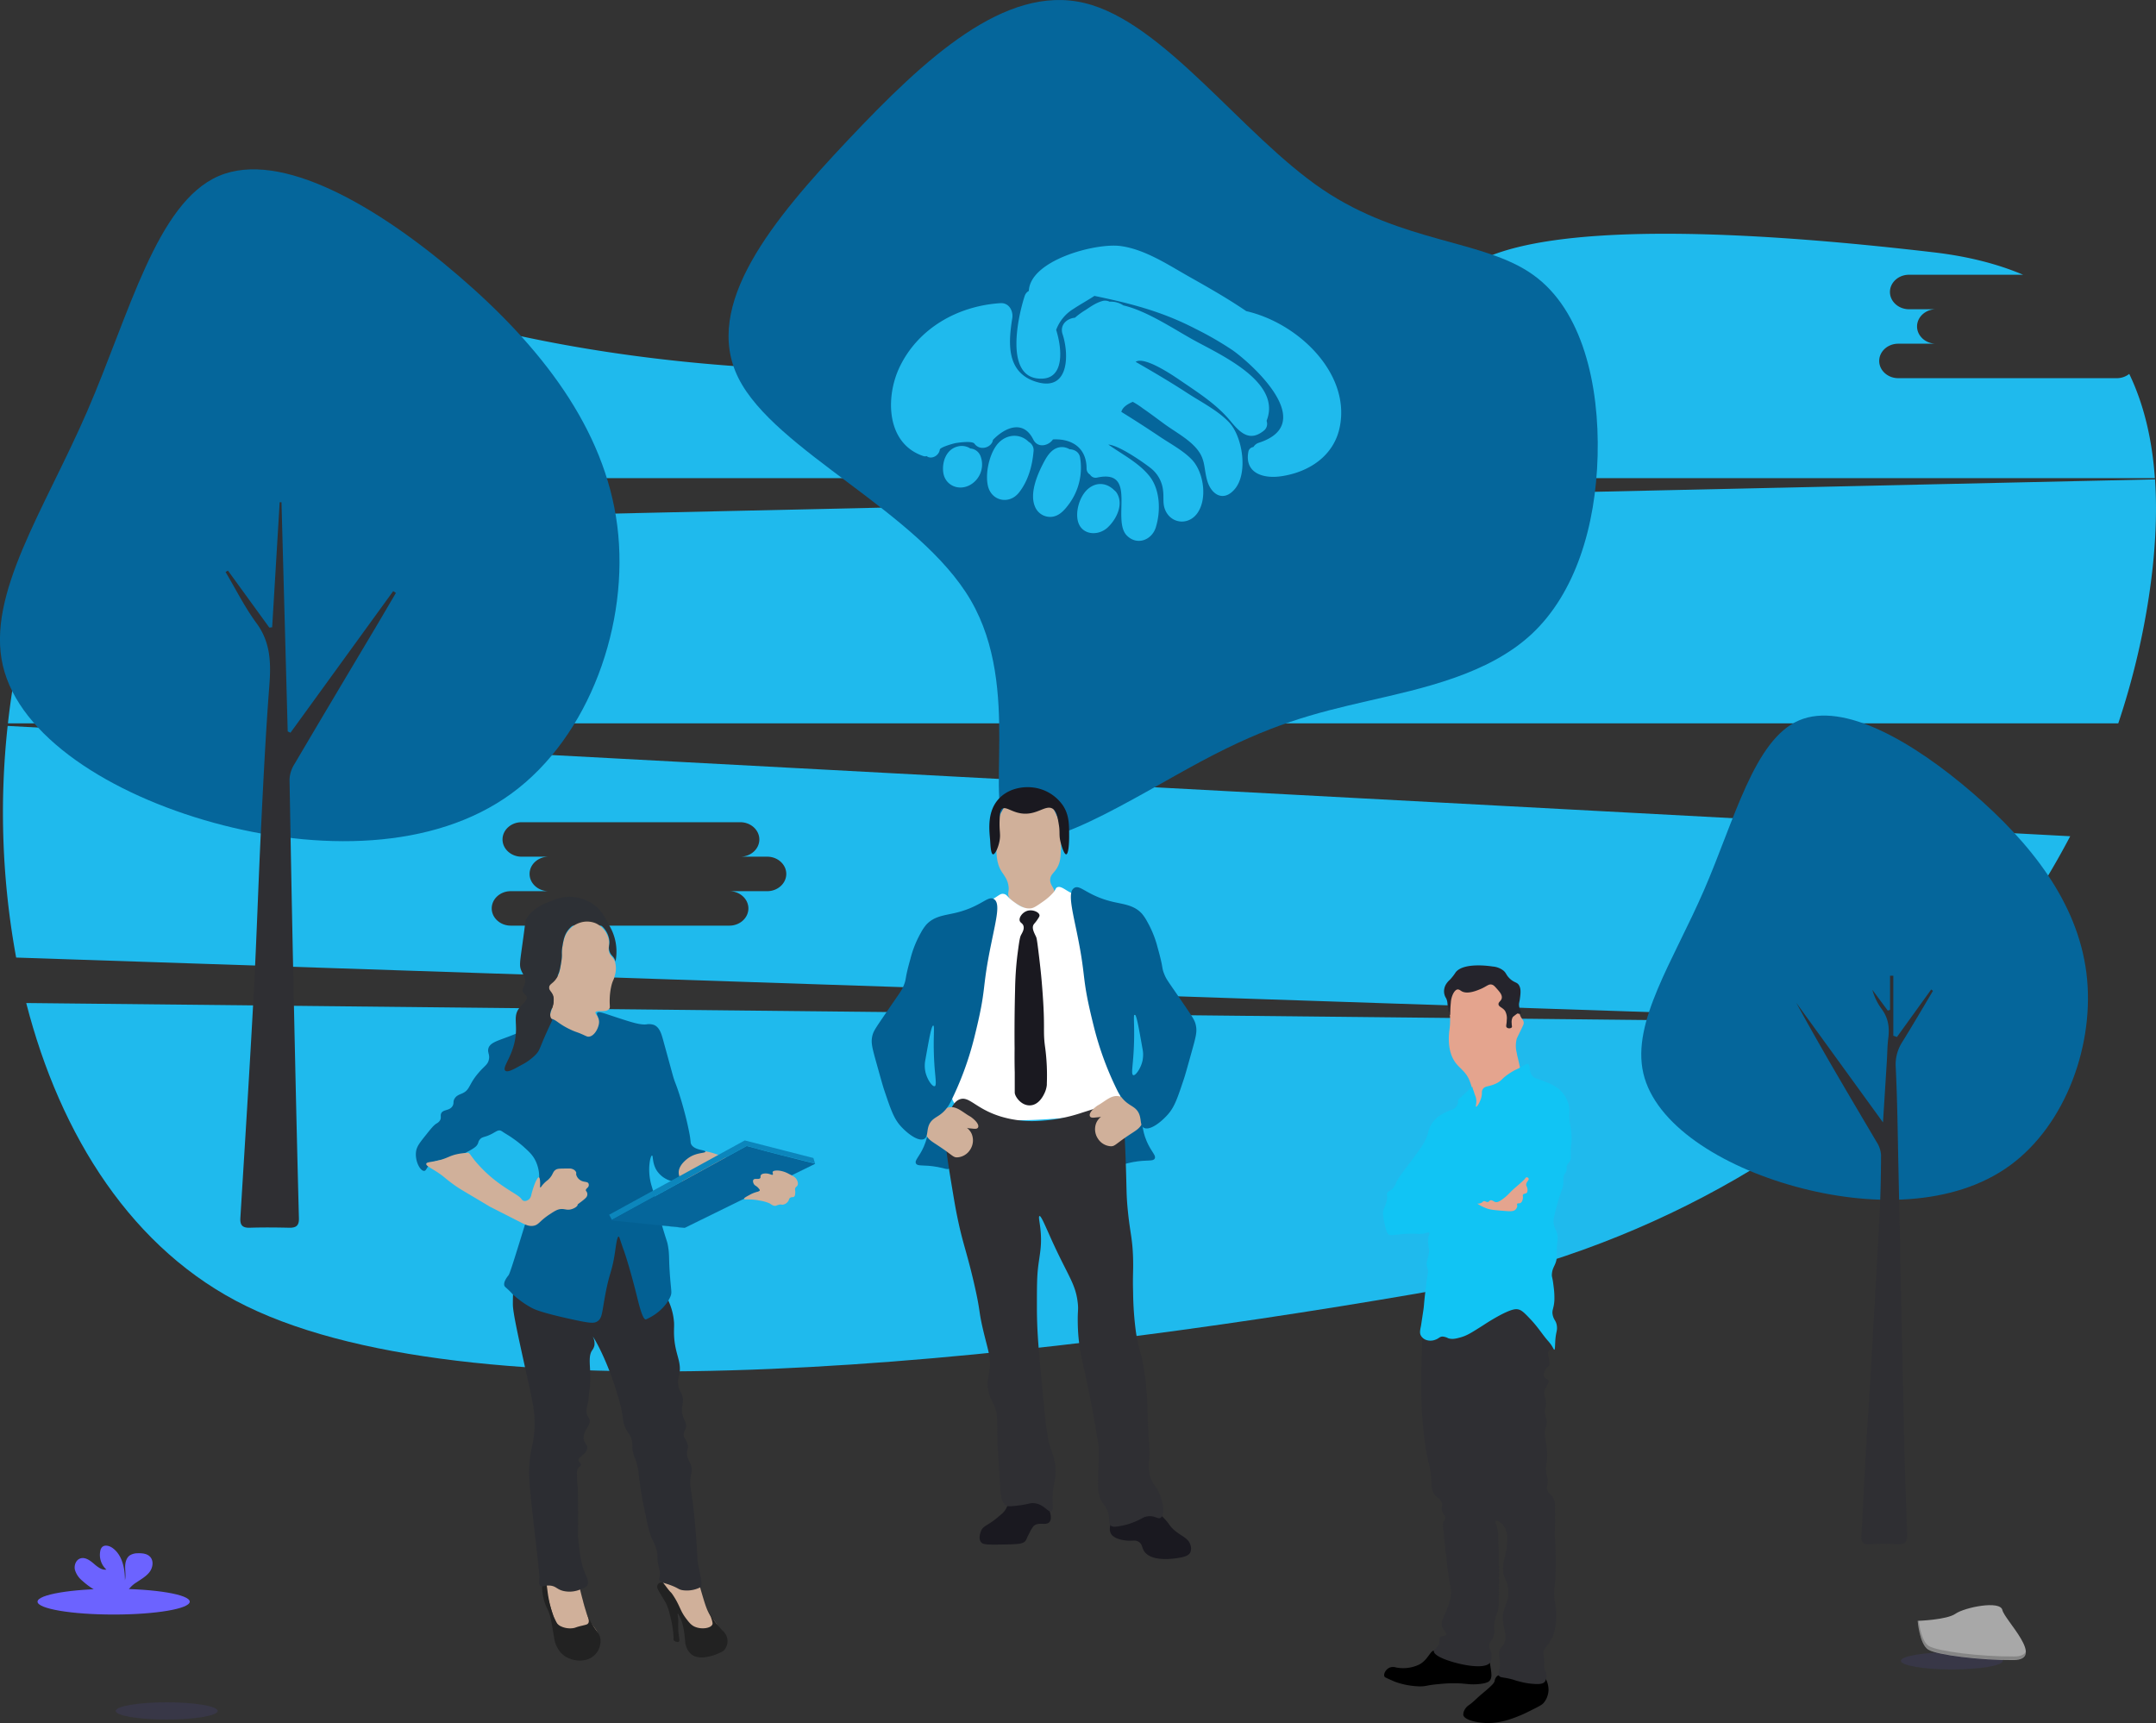 <?xml version="1.0" encoding="UTF-8"?> <svg xmlns="http://www.w3.org/2000/svg" id="Layer_1" data-name="Layer 1" viewBox="0 0 907.7 725.45"><rect x="0" y="0" width="907.7" height="725.45" fill="#333333" stroke="none"/><title>about-illustration</title><path d="M66.35,519.88c14.34,55.89,44.7,104.21,92.69,127.63,99.77,48.67,324.64,23.56,492.49-5.25,86.84-14.9,163.12-56,218.57-113.93Z" transform="translate(-55.31 -97.58)" fill="#1fbaed" style="isolation: isolate"></path><path d="M946.57,256.8H854.48c-4.39,0-8-3.26-8-7.25s3.58-7.26,8-7.26h15.93c-4.38,0-8-3.27-8-7.26s3.58-7.25,8-7.25H859c-4.38,0-8-3.27-8-7.26s3.58-7.26,8-7.26h48.07c-10.67-4.52-23.11-7.73-37.5-9.42-131.07-15.35-177.87-5.2-194.4,5.25A192.9,192.9,0,0,1,607.84,236c-80.87,15.21-232.11,33.51-369.19-5.86-68.13-19.56-118.76,13.54-149.12,68.76h873C961.42,282.85,958,268,951.75,255A8.36,8.36,0,0,1,946.57,256.8Z" transform="translate(-55.31 -97.58)" fill="#1fbaed" style="isolation: isolate"></path><path d="M58.53,403.22a337.8,337.8,0,0,0,3.58,97.52l808.6,27a345.22,345.22,0,0,0,56.18-78.08Zm319.79,69.57H362.39c4.37,0,8,3.26,8,7.26s-3.59,7.25-8,7.25H270.33c-4.37,0-8-3.26-8-7.25s3.59-7.26,8-7.26h15.94c-4.38,0-8-3.27-8-7.26s3.59-7.26,8-7.26H274.88c-4.37,0-8-3.26-8-7.25s3.59-7.26,8-7.26H367c4.38,0,8,3.27,8,7.26s-3.58,7.25-8,7.25h11.34c4.39,0,8,3.27,8,7.26S382.73,472.79,378.32,472.79Z" transform="translate(-55.31 -97.58)" fill="#1fbaed" style="isolation: isolate"></path><path d="M962.6,299.41,79.81,319c-10.76,25.17-17.87,53.62-21.16,83.12H947.13a318.39,318.39,0,0,0,12.83-53C962.6,331.79,963.66,315,962.6,299.41ZM237.9,363.56H222c4.38,0,8,3.27,8,7.26s-3.59,7.26-8,7.26H129.87c-4.37,0-8-3.27-8-7.26s3.58-7.26,8-7.26h15.94c-4.38,0-8-3.26-8-7.25s3.59-7.26,8-7.26H134.42c-4.37,0-8-3.26-8-7.26s3.58-7.25,8-7.25h92.1c4.38,0,8,3.26,8,7.25s-3.58,7.26-8,7.26H237.9c4.37,0,8,3.27,8,7.26S242.27,363.56,237.9,363.56Z" transform="translate(-55.31 -97.58)" fill="#1fbaed" style="isolation: isolate"></path><ellipse cx="70.18" cy="720.35" rx="21.46" ry="3.63" fill="#6c63ff" opacity="0.1" style="isolation: isolate"></ellipse><ellipse cx="47.84" cy="674.35" rx="32.04" ry="5.42" fill="#6c63ff"></ellipse><path d="M89.9,763.07a9.27,9.27,0,0,1-3.06-4.6c-.39-1.83.39-4,2.14-4.69,2-.75,4,.6,5.64,2s3.41,2.94,5.49,2.65a8.32,8.32,0,0,1-2.58-7.82,3.12,3.12,0,0,1,.71-1.59c1.09-1.17,3.06-.66,4.37.25,4.13,2.92,5.3,8.54,5.31,13.61.43-1.83.08-3.73.08-5.58s.53-4,2.11-4.95a6.32,6.32,0,0,1,3.18-.8c1.87-.06,3.94.12,5.21,1.48,1.6,1.69,1.18,4.54-.2,6.38s-3.47,3-5.39,4.31a12,12,0,0,0-3.86,3.68,3.75,3.75,0,0,0-.28.65H97.13A32,32,0,0,1,89.9,763.07Z" transform="translate(-55.31 -97.58)" fill="#6c63ff"></path><ellipse cx="821.77" cy="699.26" rx="21.46" ry="3.63" fill="#6c63ff" opacity="0.1" style="isolation: isolate"></ellipse><path d="M862.67,780s12.24-.38,15.94-3,18.82-5.76,19.73-1.54,18.4,20.95,4.58,21.06-32.1-2.15-35.78-4.4S862.67,780,862.67,780Z" transform="translate(-55.31 -97.58)" fill="#a8a8a8"></path><path d="M903.16,795c-13.82.11-32.1-2.15-35.79-4.4-2.8-1.7-3.92-7.83-4.29-10.66h-.41s.8,9.87,4.46,12.11,22,4.51,35.78,4.4c4,0,5.37-1.45,5.29-3.55C907.65,794.24,906.13,795,903.16,795Z" transform="translate(-55.31 -97.58)" opacity="0.2" style="isolation: isolate"></path><g><path d="M270.65,431.67c-32.82,24-81.76,24.3-125.34,12.32s-81.83-36.28-88.8-66.19S74,312.21,91.91,271s29.3-88,55.43-99.29,67.2,12.86,101.32,42.23,61.31,63.89,66.53,105S303.55,407.65,270.65,431.67Z" transform="translate(-55.31 -97.58)" fill="#05669b"></path><path d="M151.27,337.81l17.43,24,1.19-.12q1.59-26.33,3.17-52.66l.76,0q1.31,48.26,2.62,96.5l1.17.54,43.24-59.61,1.14.76c-2.91,4.94-5.79,9.89-8.72,14.82-11.32,19-22.7,38.06-33.94,57.16a13.21,13.21,0,0,0-2.12,6.47q1,58,2.3,115.9.75,34.49,1.65,69c.08,3.19-1.35,4-4.22,3.92-5.5-.13-11-.17-16.5,0-3.11.09-4.11-1.14-3.93-4.14,1.91-31.24,3.91-62.48,5.58-93.73,1.28-23.93,2-47.88,3.19-71.82.95-19.46,1.92-38.92,3.41-58.34.73-9.51.66-18.3-5.41-26.53-4.95-6.71-8.71-14.31-13-21.51Z" transform="translate(-55.31 -97.58)" fill="#2f2f33"></path></g><g><path d="M901.51,588.28c-23.66,17.26-58.93,17.51-90.34,8.87s-59-26.14-64-47.7,12.59-47.27,25.51-77,21.13-63.41,40-71.55,48.44,9.26,73,30.43,44.19,46,48,75.66S925.22,571,901.51,588.28Z" transform="translate(-55.31 -97.58)" fill="#05669b"></path><path d="M869.11,514.77c-4.3,7.19-8.51,14.43-12.93,21.54A17.4,17.4,0,0,0,853.44,547c.67,13.88.83,27.78,1.12,41.67q1.14,54,2.25,108.07.53,23.38,1.44,46.77c.12,3.2-.77,4.5-4.14,4.27a108,108,0,0,0-11.8,0c-2.59.11-3.49-.83-3.34-3.41.66-11.25,1.15-22.51,1.79-33.76.67-11.9,1.48-23.79,2.17-35.69,1.25-21.71,2.53-43.42,3.66-65.14.45-8.63.63-17.27.66-25.91a11.4,11.4,0,0,0-1.84-5.44c-11.46-19.41-23-38.76-33.84-58.63,11.93,16.45,23.85,32.91,36.5,50.35.59-9.38,1.11-17.55,1.62-25.72.2-3.27.2-6.56.61-9.8.57-4.48,0-8.52-2.81-12.25a24.84,24.84,0,0,1-3.9-8.06l6.5,8.76.95-.32V508.39l1.38,0v25.25l1.53.54,14.42-20Z" transform="translate(-55.31 -97.58)" fill="#2f2f33"></path></g><path d="M-341,691" transform="translate(-55.31 -97.58)" fill="#d0b09a"></path><path d="M0,663" transform="translate(-55.31 -97.58)" fill="#d0b09a"></path><g><path d="M700.82,213.33c20.77,14.84,27.88,46.31,27.11,76.1s-9.4,57.89-27.66,75-46.14,23-69.1,28.28-41,9.82-70,25.34-69.23,41.95-80.8,30.5,5.42-60.81-16.36-98.23-82.45-62.82-97.81-93.56,14.44-66.66,46.38-100.49,65.8-65.44,99.28-57.43S578.27,154.42,612,177.26,680.08,198.4,700.82,213.33Z" transform="translate(-55.31 -97.58)" fill="#05669b"></path><g><g><path d="M478.86,436.46c-3.68,4.45-3.82,9.62-4,14.7-.14,5.32-.27,9.75,2.26,13.57.9,1.36,2.53,3.24,2.83,6.22.22,2.16-.5,2.5,0,4,.64,1.88,2.69,2.95,6.78,5.09,2,1,2.65,1.2,3.4,1.13,1.37-.12,2-1,3.95-2.83,3.81-3.45,4.76-3.13,5.09-4.52.55-2.32-2.06-3.37-1.69-6.22.24-1.9,1.53-2.4,2.82-4.52,1.46-2.39,1.56-4.63,1.7-8.48.16-4.69.33-9.51-2.26-14.7-1.53-3.06-4-8.11-9-9.05C484.69,429.68,479.71,435.44,478.86,436.46Z" transform="translate(-55.31 -97.58)" fill="#d0b09a"></path><path d="M480.45,725.14c2.42-2.31,8.93,1.11,10,1.66,1.79.94,5.32,2.8,6.65,6.66.31.88,1.26,3.63,0,5-1.47,1.6-4.53-.31-6.65,1.66a14.86,14.86,0,0,0-1.67,2.77c-1.3,2.41-1.23,2.73-1.66,3.33-1,1.41-2.79,1.55-10.54,1.66-6.09.09-7.51,0-8.31-1.1-1.06-1.5-.27-3.69,0-4.44.83-2.33,2.69-2.3,6.65-5.55,2.11-1.73,3.16-2.6,3.88-3.88C480.79,729.31,478.79,726.72,480.45,725.14Z" transform="translate(-55.31 -97.58)" fill="#1a1920"></path><path d="M448.84,485.57c2-2.24,4.53-1,13.31-4.44,2.68-1.05,5.48-2.28,5.48-2.28,2.34-1,3.51-1.55,4.61-2.14,3.68-2,4-2.9,5.43-2.79,1.59.12,1.7,1.35,4.44,3.33,1.77,1.27,4.35,3.13,7.21,2.77,1.22-.15,2.48-1,5-2.77a23.62,23.62,0,0,0,4.44-3.88c1.06-1.24.93-1.9,1.66-2.22,1.47-.65,3.07.92,5.55,2.22a73.82,73.82,0,0,0,8.31,2.21c5.8,1.41,8.69,2.12,9.43,2.22,3.09.43,4,.25,5,1.11,2.19,1.89,1.44,5.95,1.11,8.32-1.21,8.66,1.47,6.16,1.11,22.74-.21,10-.32,15-1.66,18.85-2,5.64-4.59,8.41-4.44,14.42,0,1.31.16,1.44,1.11,8.32.86,6.26,1.29,9.4,1.11,10-1.59,5.18-12.23,6-30.5,7.21s-26,0-33.28-3.33c-2-.9-4.51-1.21-6.1-3.32-3.6-4.83,1.9-10.6,1.11-20.52-.62-7.82-4.26-7.15-6.65-17.75-1.85-8.21.35-8.57-1.11-20C449,492.28,446.21,488.49,448.84,485.57Z" transform="translate(-55.31 -97.58)" fill="#fff"></path><path d="M454.81,589.68c-1.05.37-1.4-.15-4.81-.77-6-1.09-8.31-.12-9.05-1.45s1.37-2.7,3.33-7.21c2.39-5.51,1.2-8,3.32-9.43,2.46-1.66,7-.36,9.43,2.22C461.73,578,458.82,588.28,454.81,589.68Z" transform="translate(-55.31 -97.58)" fill="#036093"></path><path d="M527.58,587.61c1.06.36,1.4-.15,4.82-.78,6-1.08,8.31-.12,9.05-1.44s-1.37-2.7-3.33-7.21c-2.39-5.52-1.2-8-3.33-9.43-2.45-1.66-7-.36-9.42,2.22C520.67,576,523.58,586.2,527.58,587.61Z" transform="translate(-55.31 -97.58)" fill="#036093"></path><path d="M526.47,733.46c.25-.24,4.65-4.41,10-3.33,2.5.5,4.25,2.18,7.76,5.54,4,3.85,3.08,4.29,6.1,6.66s5.19,2.92,6.1,5.54a4.36,4.36,0,0,1,0,3.33c-.57,1.1-1.82,1.77-4.44,2.22-2.17.37-11.84,2-15-2.77-1-1.58-.73-2.91-2.22-3.88s-2.54-.32-5-.56c-1.09-.1-5.21-.5-6.65-2.77C521.44,740.75,523.87,736,526.47,733.46Z" transform="translate(-55.31 -97.58)" fill="#1a1920"></path><path d="M459.37,560.43c4-1.5,6.62,3.93,17.19,7.21a45.77,45.77,0,0,0,14.7,1.94A67.58,67.58,0,0,0,511,566c6.94-2.17,7.87-2.52,7.87-2.52,4.42-1.62,5-2.21,6-1.92,3.41,1,3.76,9.49,4.16,19.13.76,18.42.32,18.41,1.11,26.62,1,9.94,2,11.59,2.22,20.52.12,5.31-.2,6.52,0,13.87a135.8,135.8,0,0,0,1.11,16.08c1.06,7.59,2,7.82,3.32,15.53a124.81,124.81,0,0,1,1.67,20c.16,6.84,1.09,13.7.55,20.52a14.25,14.25,0,0,0,.56,5.54c.73,2.32,1.73,3.26,2.77,5,2.68,4.44,3.64,10.8,1.66,12.2-1.21.85-2.33-1-5.54-.56-2.13.29-2.28,1.18-6.66,2.77a23,23,0,0,1-3.88,1.11c-2.65.51-4.09.78-5,0-1.15-1-.2-2.63-1.11-5.54a11.57,11.57,0,0,0-2.22-3.88c-3.39-4.6-1.45-13.3-1.66-22.19,0-2.07-.77-6.19-2.22-14.42-3.82-21.75-6.44-26.27-6.65-39.37-.09-5.45.35-5.15,0-8.32-.89-7.94-3.81-10.87-10.54-25.51-3-6.6-4.88-11.3-5.55-11.09s.31,3.17.56,7.76c.29,5.44-.5,8.43-1.11,13.31-.56,4.48-.56,8.72-.56,17.2,0,9.74.65,16.71,1.67,27.72,1.67,18.08,2.5,27.12,3.88,31.06,1,2.84,2.83,7.19,2.22,12.75-.29,2.68-1,3.88-1.11,7.77-.16,4.08.45,6.09-.56,6.65-1.4.79-3-2.88-7.2-3.32-1.94-.21-2.29.51-7.77,1.1-3,.33-3.52.18-3.88,0-2.34-1.13-2.55-5-2.77-8.87-1.1-19.28-1.07-15.18-1.11-18.3-.15-10.26.07-11.59-1.11-14.42-1-2.48-2.25-3.95-2.77-7.21-.58-3.53.19-5.88.55-8.32.71-4.71-.39-7.59-2.22-15-2.71-11-1.22-8.41-4.43-22.18-3.26-13.94-4.68-16.1-7.21-28.84-.6-3-1.14-6.24-2.22-12.75-2.38-14.29-2.47-17-2.22-20C453.94,571.13,454.7,562.18,459.37,560.43Z" transform="translate(-55.31 -97.58)" fill="#2f2f33"></path><path d="M445.51,576c1.23,1.8,2.39,2.32,5.54,4.44,5.36,3.59,5.51,4.43,7.21,4.43a6.92,6.92,0,0,0,5.55-3.32,7.15,7.15,0,0,0,.55-6.66c-1.18-2.57-4-3.69-3.88-3.88a4.22,4.22,0,0,0,3.33,1.66c1.6.14,3,.48,3.33-.55.52-1.69-2.86-4.18-3.33-4.44-3.06-1.67-5.61-4.46-8.87-3.88a7.17,7.17,0,0,1-3.89,0c-1.33-.44-1.45-1-2.21-1.11-2.28-.17-5.71,4.83-5,9.43A9.22,9.22,0,0,0,445.51,576Z" transform="translate(-55.31 -97.58)" fill="#d0b09a"></path><path d="M473.79,476.14c-2.59-1.7-5.36,3.25-16.36,5.82-4.55,1.06-8.89,1.34-12.2,5a18.9,18.9,0,0,0-2.22,3.33,44.34,44.34,0,0,0-4.43,11.09c-2.54,9-1.52,8-2.78,11.09-1,2.5-1.5,2.73-9.42,14.42-2.77,4.09-3.5,5.22-3.89,7.21-.49,2.57,0,4.49,1.67,10.54,1.91,6.85,2.87,10.28,3.33,11.64,2.66,7.92,4,11.88,6.65,15s7.68,7.15,10.26,5.82c2.24-1.15.25-5.39,3.88-8.32,1.4-1.12,3.08-1.72,5-3.88a15.07,15.07,0,0,0,2.22-3.33,132.47,132.47,0,0,0,10-27.17c5.54-22.17,2.81-18.72,7.21-39.93C474.83,484.06,476.47,477.89,473.79,476.14Zm-25,78.75c-.92.3-3.16-2.76-3.89-6.1a12.71,12.71,0,0,1,0-5c1.62-9.1,2.58-14.51,3.33-14.41s-.32,5.78.56,17.74C449.19,551.93,449.63,554.63,448.84,554.89Z" transform="translate(-55.31 -97.58)" fill="#036093"></path><path d="M535.77,571.32c-1.24,1.8-2.39,2.32-5.55,4.43-5.35,3.6-5.5,4.44-7.2,4.44a6.9,6.9,0,0,1-5.55-3.33,7.1,7.1,0,0,1-.55-6.65c1.18-2.57,4-3.69,3.88-3.88a4.22,4.22,0,0,1-3.33,1.66c-1.6.14-3,.48-3.33-.55-.52-1.69,2.86-4.19,3.33-4.44,3.06-1.67,5.61-4.47,8.87-3.88a7.23,7.23,0,0,0,3.88,0c1.34-.45,1.46-1,2.22-1.11,2.27-.17,5.71,4.83,5,9.43A9.11,9.11,0,0,1,535.77,571.32Z" transform="translate(-55.31 -97.58)" fill="#d0b09a"></path><path d="M508.6,489.8c4.39,21.2,1.66,17.76,7.21,39.93a132.47,132.47,0,0,0,10,27.17,15.32,15.32,0,0,0,2.22,3.33c1.91,2.16,3.59,2.75,5,3.88,3.63,2.93,1.64,7.17,3.88,8.32,2.58,1.33,7.5-2.61,10.26-5.83s4-7.05,6.65-15c.46-1.36,1.42-4.79,3.33-11.65,1.69-6.05,2.16-8,1.66-10.53-.38-2-1.11-3.13-3.88-7.21-7.92-11.69-8.41-11.92-9.42-14.42-1.26-3.1-.25-2.12-2.78-11.09a44.34,44.34,0,0,0-4.43-11.09,18.9,18.9,0,0,0-2.22-3.33c-3.31-3.65-7.65-3.93-12.2-5-11-2.57-13.77-7.52-16.36-5.82S506.44,479.42,508.6,489.8Zm23.84,52.68c.88-12-.21-17.65.56-17.75s1.71,5.32,3.32,14.42a12.29,12.29,0,0,1,0,5c-.72,3.35-3,6.41-3.88,6.1S532.09,547.29,532.44,542.48Z" transform="translate(-55.31 -97.58)" fill="#036093"></path><path d="M477.09,438.18c1.6-1.24,3.88,1.19,8,1.84,6.83,1.08,10.51-4,13.56-1.84,1.55,1.08,1.91,3.29,2.47,6.78.49,3,0,4.12.61,6.78.54,2.31,1.64,5.64,2.47,5.54,1-.11,1.23-4.93,1.23-7.39,0-5.21,0-9-2.46-12.95a17.87,17.87,0,0,0-10.48-7.39c-5.38-1.34-12.31-.34-16.64,4.31-4.85,5.21-4.15,12.52-3.7,17.26.12,1.23.18,6,1.23,6.16.87.12,2.29-2.95,2.78-5.85s-.19-3.84,0-8.63C476.32,438.91,476.8,438.4,477.09,438.18Z" transform="translate(-55.31 -97.58)" fill="#1a1920"></path></g><path d="M487.68,481.11c-1.89.65-3.41,2.66-3.07,4.08.23.95,1.12,1,1.53,2.05.58,1.47-.48,3.09-1,4.08s-.86,3.55-1.53,8.67a140.31,140.31,0,0,0-.94,14.44c-.3,11.46-.24,21.45-.2,24.69,0,0-.07,5.11.06,9.94h0c0,.26,0,1.3,0,2.69,0,.23,0,1.18,0,2.42,0,.23,0,1,0,2s0,1.39,0,1.45c.05,1.59,2.65,5.46,6.38,5.36s5.61-4,6.13-5.1a10.59,10.59,0,0,0,1-3.54l0-.55a89.66,89.66,0,0,0-.66-14.83c-1.14-7.87.12-7.52-1.27-25.29-.29-3.76-.56-6.73-1.26-12.64-.65-5.45-1-8.19-1.27-8.85-.72-1.64-2-3.69-1.16-5.24.28-.51.66-.73,1.53-2,.72-1.08,1.08-1.63,1-2C492.85,481.62,490,480.32,487.68,481.11Z" transform="translate(-55.31 -97.58)" fill="#1a1920"></path></g></g><g><path d="M294.8,489.15a10.41,10.41,0,0,1,4.78-3.11,9.52,9.52,0,0,1,6.45.24,9.75,9.75,0,0,1,5.74,8.12c.05,1.66-.52,2.38,0,4.06.59,1.94,1.63,1.91,2.38,3.82a10,10,0,0,1,0,6c-.45,2.1-.84,1.87-1.43,4.3a28.13,28.13,0,0,0-.72,5.73c-.08,2.91.31,3.38-.23,4.06-1.41,1.75-5.27.27-5.74,1.43-.21.53.55.91,1.2,2.39a6.74,6.74,0,0,1,.47,4.54,5.18,5.18,0,0,1-3.58,3.58c-1.07.23-1.81-.12-3.82-.95-6.08-2.53-5.49-2-7.65-3.11-3.36-1.78-5-2.67-5.49-3.82-1-2.56,1.59-4.42,1.19-8.36-.24-2.43-2.26-3-1.91-4.78.28-1.38,1.38-1.48,2.75-3.22,1.54-2,1.88-4,2.39-7.17.56-3.42-.05-3.33.48-6.45C292.51,493.75,292.92,491.33,294.8,489.15Z" transform="translate(-55.31 -97.58)" fill="#d0b09a"></path><g><g><path d="M294.8,752.63c-1.9-1.08-4.2-.22-4.77,0-3.58,1.33-5.69,5.35-6,8.84-.07.77.51,3,1.67,7.4a83.85,83.85,0,0,0,2.62,9.08c1,2.28,1.59,3,2.15,5.26.71,2.77.22,3.35,1,4.53,2,3.15,7.68,2.67,8.12,2.63a13.1,13.1,0,0,0,5.27-1.86c1.82-1,2.07-1.55,2.14-1.72.64-1.62-1.21-3.55-2.51-5.38-1.71-2.39-2.5-5.26-4.06-11-1-3.74-2.64-11.13-2.87-12.19C297,755.74,296.57,753.63,294.8,752.63Z" transform="translate(-55.31 -97.58)" fill="#d0b09a"></path><path d="M300.78,771.26a68.8,68.8,0,0,0,1.91,6.69c.4,1.21.79,2.33.24,3.11-.39.53-1,.58-2.63,1-2.68.61-2.45.8-3.58,1a9,9,0,0,1-5.74-1c-1.7-1.08-2.27-2.73-3.34-6a51.46,51.46,0,0,1-1.91-9.32c-.73-5.12-.85-7.64-1.2-7.64s-.89,2.93-.95,5.49a21.9,21.9,0,0,0,1.13,7.93c.79,2.32,1.31,2.47,2.09,5.09a41.55,41.55,0,0,1,1,4.78c.93,5.38.93,6.26,1.67,7.88a10.88,10.88,0,0,0,2.63,3.82c3.3,2.93,9.68,3.87,13.37.48a8.26,8.26,0,0,0,2.63-6.92c-.25-1.87-1.2-2.83-2.39-4.54A31.4,31.4,0,0,1,300.78,771.26Z" transform="translate(-55.31 -97.58)" fill="#222"></path></g><g><path d="M344.74,750.58c-2-1.05-4.39-.21-5,0-3.74,1.3-5.95,5.19-6.24,8.58-.07.75.54,2.91,1.75,7.19,1.38,4.91-.32,1.63.33,3,1,2.22,4.05,2.24,4.64,4.41.74,2.69,3.63,6.74,4.41,7.89,2.05,3,4.63,5.57,5.09,5.53a14.24,14.24,0,0,0,5.51-1.81c1.9-1,2.16-1.5,2.23-1.67.67-1.57-1.26-3.45-2.62-5.22-1.79-2.32-2.6-5.11-4.24-10.67-1.07-3.63-2.76-10.8-3-11.83C347,753.6,346.58,751.55,344.74,750.58Z" transform="translate(-55.31 -97.58)" fill="#d0b09a"></path><path d="M353.57,776a21.9,21.9,0,0,1,1.43,3.58c.27,1,.4,1.51.24,1.91-.63,1.64-4.54,2.24-7.4,1-1.51-.68-2.32-1.69-3.59-3.35-2.69-3.49-2.54-5.29-5.49-9.79-1.27-1.94-.67-.64-2.87-3.58-.86-1.16-1.36-1.89-2.15-1.91a1.87,1.87,0,0,0-1.67,1.19c-.3.8.13,1.6.72,2.63,1.46,2.56,2.34,3.86,2.86,4.78a22.55,22.55,0,0,1,1.68,5,43.06,43.06,0,0,1,1.43,7.65c0,.59.14,1.19.12,1.79s-.11,1,.12,1.31a1.68,1.68,0,0,0,1.07.6,1.32,1.32,0,0,0,1,0c.45-.3.2-1.24,0-2.87a33.05,33.05,0,0,1-.24-3.82c0-1.51.08-1.65,0-2.87a17.69,17.69,0,0,1-.24-2.38c.24-.09,1.43,2.11,2.15,4.77a29.89,29.89,0,0,1,.72,4.06c.42,3.18.22,3.66.71,5a7.34,7.34,0,0,0,2.15,3.34c2.55,2.07,6.21,1.27,7.87.9A19.11,19.11,0,0,0,358,793.6a8.24,8.24,0,0,0,2.15-1.2,5.8,5.8,0,0,0,.95-6.21,6.45,6.45,0,0,0-1.67-2.15A38.53,38.53,0,0,1,353.57,776Z" transform="translate(-55.31 -97.58)" fill="#222"></path></g><path d="M349.91,582.53a23.43,23.43,0,0,0-5.37,2.15c-2.32,1.2-4.21,2.21-5.11,4.16a10,10,0,0,0-.62,2c-.23,1.11-.48,2.27-.08,3,.78,1.45,4.1,1.18,4.89,1.12,8.83-.62,22.88,3.12,28.42,5,4.29,1.43,6.52,2.72,8.85,1.58,3-1.46,4.53-6.07,3-8.11-.86-1.18-2.36-1-5.36-1.58-1.87-.37-2.47-.68-9.08-3.38C355,582.5,352.79,581.89,349.91,582.53Z" transform="translate(-55.31 -97.58)" fill="#d0b09a"></path><path d="M330.88,619.1c-3.19-2.82-7.33-1.54-18.16-1.92-2.22-.07-1.1-.09-5.09-.28-15.47-.71-23.2-1.07-26,.28-10.4,5.08-10.4,25-10.4,29.51,0,3.42,2.08,12.79,6.22,31.53,2.11,9.59,3.25,14.2,2.86,21.26-.37,6.77-1.68,7.51-2.15,15.29-.29,4.88.28,10.18,1.44,20.78.63,5.82,1.7,14.38,2.24,19.87.39,3.94.58,5.92.57,6.18-.09,1.83-.39,2.92.29,3.57.85.81,2-.25,4.3,0,2.67.28,2.83,1.85,6.21,2.39a11.57,11.57,0,0,0,6.2-.69c1.76-.65,2.65-1,3.12-1.7.89-1.38-.14-3.47-.72-4.78-2-4.59-2.42-8.63-3.1-15.52-.06-.6,0,.12,0-8.13,0-8.51-.05-12.78-.24-13.85a36.57,36.57,0,0,1-.24-4.54,4,4,0,0,1,.48-2.63c.5-.71,1.12-.84,1.19-1.43s-.78-.95-1-1.67c-.37-1.55,3-2.55,3.59-5,.4-1.83-1.3-2.11-1.44-4.54-.19-3.58,3.37-5.47,2.39-8.12-.28-.77-.61-.68-.95-1.67-.57-1.63-.11-3.06.24-4.54.42-1.8.44-3.67.71-5.5,1.26-8.46-1.08-14,1.2-17.19a5,5,0,0,0,.95-2.15,6.26,6.26,0,0,0-.71-3.59c.07,0,1.93,2.68,4.77,9.08a125,125,0,0,1,5.68,15.51c.64,2.14,1,3.52,1.49,5.51,1,4.59.55,5,1.43,7.41,1.29,3.52,2.55,3.41,3.11,6.45.35,1.89-.06,2.38.48,4.77.42,1.88.85,2.39,1.43,4.3a25.84,25.84,0,0,1,1,5.5,154.5,154.5,0,0,0,2.62,15.52c1.18,5.77,1.8,8.71,3.11,11.47a20.3,20.3,0,0,1,1.67,4.06c.84,3.14.06,3.93,1,7.41a9.72,9.72,0,0,1,.47,3.1c0,1.49-.46,1.73-.23,2.39.4,1.18,2,1.1,5.25,2.39,2.89,1.13,2.77,1.62,4.54,1.91a12.47,12.47,0,0,0,6.28-.7,11.39,11.39,0,0,0,1.13-.49c1.35-.83-.26-6-1-10.51-.13-.84,0,0-.48-7.17-.47-6.73-.81-10.25-.95-11.71-.2-2-.3-3-.48-4.53-.91-7.62-1.56-8.7-1.2-12,.27-2.31.7-2.67.48-4.3-.35-2.59-1.65-3.09-1.91-5.73-.22-2.28.7-2.41.24-4.3-.5-2.06-1.75-2.55-1.67-4.3.05-1.2.66-1.37.95-2.63.47-2-.78-2.83-1.43-5.49-.93-3.85,1-4.85-.24-8.36-.55-1.54-1.07-1.74-1.43-3.35a10.34,10.34,0,0,1,.24-5c1.42-6.1-2.39-9.06-2.15-19.11,0-1.07.08-1.8,0-3.11a25.89,25.89,0,0,0-2.15-8.6c-3.51-8.73.95-13.83-3.83-23.17A10.6,10.6,0,0,0,330.88,619.1Z" transform="translate(-55.31 -97.58)" fill="#2c2d32"></path><path d="M287.16,526.41c2.6.6,3.11,2.25,8.6,4.78,2.37,1.09,2.28.78,5.29,2.15,1.23.56,1.54.75,2.12.71,2.1-.12,3.91-3,4.3-5.49s-1.35-3.76-.72-4.54,2.91.21,7.76,1.79c6.7,2.18,10,3.28,12.83,3.08a6.19,6.19,0,0,1,3.42.27c2.24,1,3,3.75,3.58,5.73,1.59,5.75,3.71,13.55,4.06,14.81,1.28,4.63,1.39,3.52,3.58,10.75.13.41,1.9,6.3,3,11.5.49,2.32.73,3.49.9,4.76.26,1.93.15,2.09.41,2.61,1.33,2.62,6,2.36,6,3.11s-3.41.31-6.69,2.39c-.47.29-4.61,3-4.54,6.45,0,1.68,1,2.59.48,3.34-.85,1.14-3.93.12-4.3,0a10.8,10.8,0,0,1-5.5-4.3c-1.89-3.11-1.39-6.2-1.91-6.21s-1.07,2.39-1.19,5a24.16,24.16,0,0,0,1.19,8.36c2.31,8.06.57,3.63,3.82,14.81,2.48,8.52,2.49,7.64,2.87,9.79.76,4.3.22,4.87.95,13.86.45,5.37.69,5.75.24,7.16,0,0-1.5,4.77-7.65,8.56-.14.09-.87.52-1.85,1a5.78,5.78,0,0,1-1,.46c-1.36.1-2.92-6.4-3.58-9.08,0,0-2.83-11.57-5.39-19.13-.33-1-.46-1.24-1.08-3.06-.95-2.8-1.12-3.61-1.41-3.61-.63,0-1.1,3.68-1.44,6-1.42,9.79-2.36,8.16-4.48,20.17-1.12,6.34-1.11,8.18-2.92,9.45-1.45,1-3,.92-10.51-.71-13.45-2.93-16.11-4.29-17.44-5a40.38,40.38,0,0,1-7.65-5.49c-.5-.51-1.11-1.24-2.38-2.39-.83-.75-1-.86-1.2-1.2-.75-1.55,1.23-4,1.67-4.54.58-.73,2.61-7.33,6.69-20.54,4-12.81,3.43-11.73,3.94-12.89,1.06-2.4,2.13-4.35,2.27-7.42a15.48,15.48,0,0,0-1.67-7.64c-1.17-2.27-2.59-3.55-5-5.73a52.17,52.17,0,0,0-6.05-4.54c-.56-.35-.89-.54-2.31-1.43a6.72,6.72,0,0,0-1.19-.72c-1.11-.35-2,.48-3.82,1.43-3,1.54-3.89,1-5,2.39-.79,1-.34,1.24-1.19,2.39-.28.37-.94,1.17-4.3,2.87a33.74,33.74,0,0,1-3.11,1.43c-6.6,2.59-9.58,1.07-12.42,3.82-1.48,1.43-1.48,2.63-2.39,2.63-1.75,0-4-4.44-3.34-8.36.34-2,1.58-3.59,4.06-6.69,2.24-2.8,3.35-4.21,4.59-4.94a3.61,3.61,0,0,0,1.38-1.27c.69-1.16.08-1.87.48-2.87.73-1.84,3.47-1.06,4.77-3.1.8-1.24.08-2,1-3.35s2.13-1.56,3.34-2.15c3.14-1.51,2.42-3.65,6.69-8.6,2.57-3,3.82-3.34,4.3-5.49s-.57-2.9-.24-4.54c.67-3.25,5.49-3.57,13.38-7.17C282.53,528.21,283.62,525.6,287.16,526.41Z" transform="translate(-55.31 -97.58)" fill="#036093"></path><path d="M252.57,583a.53.53,0,0,0-.36-.11c-.13,0-.18.08-.35.12a.92.92,0,0,1-.28,0,23.79,23.79,0,0,0-4.25.6c-2.59.61-3.66,1.5-6.63,2.34-3.77,1-5.74.79-5.93,1.6s1.61,1.61,4.16,3.23c3.28,2.08,3.29,2.57,7.2,5.41,2.83,2.06,3.56,2.33,15.31,9.37.23.13,4.6,2.35,13.34,6.79,1.74.89,3.38,1.69,5.29,1.29,2.17-.46,2.41-2,6.56-4.73,2.25-1.48,3.4-2.22,5-2.29s2.36.56,4.06.13c1.45-.36,2.92-1.32,2.81-2,0-.21,3-2.11,3.74-3.21a2.05,2.05,0,0,0-.07-2.39c-.6-.63.18-1.16.67-1.69a1.51,1.51,0,0,0,.19-1.68c-.27-.44-.79-.52-1.69-.67-2.79-.47-3.62-2.88-3.44-3.49s-.66-1.33-.76-1.41a3.59,3.59,0,0,0-2.41-.65c-3,0-4.54,0-5.24.39-1.75,1-1.05,2.16-3.47,4.4a13.5,13.5,0,0,0-2.56,2.46c-.23.33-.52.79-.69.73s0-.89-.06-2.15c0-.55-.11-2-.54-2.13s-1.37,1.88-1.6,2.43a36.91,36.91,0,0,0-1.54,4.83,3.7,3.7,0,0,1-.9,1.93,2.88,2.88,0,0,1-.78.5,2.45,2.45,0,0,1-1.35.28,2,2,0,0,1-1.22-.92c-1.14-1.62-5.81-3.55-11.95-8.51a56.7,56.7,0,0,1-7.55-7.49l-.32-.41c-.89-1.16-1.34-1.73-1.58-2.13A2.7,2.7,0,0,0,252.57,583Z" transform="translate(-55.31 -97.58)" fill="#d0b09a"></path><g><path d="M398.59,587.49l-.12.06,0-.1Z" transform="translate(-55.31 -97.58)" fill="#05669b"></path><polygon points="257.62 513.61 257.75 513.84 257.75 513.84 257.29 513.8 257.62 513.61" fill="#05669b"></polygon><path d="M384.26,583.91c-1.83-.47-4.28-1.1-7.19-1.87-2.65-.69-5.12-1.35-7.38-2l-56.76,31.11-1.16-2.13,57.09-31.29,28.9,7.4.69,2.28c-1.27-.3-2.89-.7-4.77-1.17C389.38,585.21,386,584.35,384.26,583.91Z" transform="translate(-55.31 -97.58)" fill="#0c86bc"></path><polygon points="343.17 489.96 343.17 489.98 288.23 516.98 257.75 513.84 288.34 516.9 343.17 489.96" fill="#05669b"></polygon><path d="M312.93,611.19l56.76-31.11c2.26.61,4.73,1.27,7.38,2,2.91.77,5.36,1.4,7.19,1.87s5.12,1.3,9.42,2.37c1.88.47,3.5.87,4.77,1.17l0,.1-54.82,26.93-30.59-3.06h0Z" transform="translate(-55.31 -97.58)" fill="#05669b"></path></g><path d="M383.19,590.43a11.43,11.43,0,0,1,4.3,1.43c1.7.84,2.57,1.28,3.11,2.15.13.22,1,1.58.47,2.63-.27.58-.7.54-.95,1.2s.07.82,0,1.91c-.05.75-.09,1.31-.48,1.67s-1,0-1.67.48-.32.87-1,1.67a3.39,3.39,0,0,1-1.91,1.19c-.68.13-.82-.14-1.67,0a14.63,14.63,0,0,0-1.43.48c-1,.2-1.81-.47-2.63-1a16.86,16.86,0,0,0-4.3-1.2c-3.86-.82-6.33-.15-6.45-.72-.08-.35.86-.86,2.14-1.55a13,13,0,0,1,2.61-1.17c1-.32,1.7-.34,1.82-.74s-.16-.57-.48-1c-.84-1-1.45-1-1.91-1.67-.34-.51-.61-1.43-.24-1.91.58-.76,2.3.09,2.87-.72.28-.39-.06-.71.24-1.19.51-.83,2.08-.73,2.38-.72,1.47.09,2.33.82,2.63.48s-.22-.73,0-1.19C381,590.29,382.71,590.4,383.19,590.43Z" transform="translate(-55.31 -97.58)" fill="#d0b09a"></path></g><path d="M272.53,532.06c.2-4.36-.82-6.93,1.19-9.79,1.4-2,3.78-3.44,3.35-5-.27-1-1.32-1-1.68-2.15-.4-1.34.67-2.19,1-3.82.36-2.06-.89-3.32-1.67-5.25s-.54-3.22.47-10.52c1.46-10.4,1.24-10.22,1.68-11,2.65-4.69,8-6.67,11.22-7.89a19.14,19.14,0,0,1,5.74-1.43,17.92,17.92,0,0,1,11.94,3.58c2.64,2.08,3.85,4.36,6,8.36a21.44,21.44,0,0,1,2.87,14.1c-.05.44-.11.83-.16,1.18-.06-.2-.12-.39-.2-.59-.75-1.91-1.8-1.87-2.39-3.82-.51-1.68.06-2.4,0-4.06a9.74,9.74,0,0,0-5.73-8.12l-.1,0h0l-.1,0-.21-.08a9.76,9.76,0,0,0-6.14-.12,10.44,10.44,0,0,0-4.77,3.11c-1.89,2.19-2.3,4.6-2.75,7.29-.53,3.12.08,3-.48,6.45-.51,3.14-.84,5.2-2.39,7.16-1.37,1.75-2.47,1.84-2.74,3.23-.35,1.78,1.67,2.35,1.91,4.77.39,4-2.19,5.8-1.2,8.36a2.75,2.75,0,0,0,.67.93c-.32.79-.77,1.74-1.39,3.06-4.26,9.17-3.65,9.45-5.49,11.47a22.46,22.46,0,0,1-6.21,4.54c-3.28,1.83-5.72,3.19-6.69,2.39C266.32,546.92,272.08,541.64,272.53,532.06Z" transform="translate(-55.31 -97.58)" fill="#2d3035"></path></g><g><path d="M468.21,289.85a5,5,0,0,0-4.37-3.44,6.65,6.65,0,0,0-5.25-.87c-4.92,1.16-6.71,6.51-6.17,10.86.64,5.23,6.07,8,11,5.52A9.88,9.88,0,0,0,468.21,289.85Z" transform="translate(-55.31 -97.58)" fill="#1fbaed"></path><path d="M488.4,283.61c-4-4-10.22-3.15-13.65,1.6-3.05,4.22-4.7,11.91-3.5,17,1.53,6.4,9,7.91,13.07,2.74,3.86-4.89,5.59-11.2,6.11-17.22A4,4,0,0,0,488.4,283.61Z" transform="translate(-55.31 -97.58)" fill="#1fbaed"></path><path d="M510.05,290.29c-.36-2.38-2.33-3.46-4.46-3.57a6.18,6.18,0,0,0-3.4-.9c-3.46.11-5.62,3.07-7.08,5.74-2.82,5.17-6.6,13.65-4,19.46a6.88,6.88,0,0,0,7.15,4.14c3.29-.41,5.5-3.18,7.29-5.62A25.76,25.76,0,0,0,510.05,290.29Z" transform="translate(-55.31 -97.58)" fill="#1fbaed"></path><path d="M525.48,305.12a4.29,4.29,0,0,0-1.06-1.14c-3-3-7.28-3.71-11-.59-3.54,3-5.51,9.59-4.21,13.94,1.71,5.7,8.68,6,12.57,2.21C525.48,316,528.44,309.83,525.48,305.12Z" transform="translate(-55.31 -97.58)" fill="#1fbaed"></path><path d="M588.57,274.71c6.41-16.14-18.85-27.46-30.38-33.78-8.39-4.59-19.86-12.43-29.92-14.76a9.28,9.28,0,0,0-5.79-1.56,4.44,4.44,0,0,0-2.8-.36c-2.78.71-4.95,2.26-7.28,3.81a30.88,30.88,0,0,0-4.53,3.29c-3.39.32-6.51,3-5.18,7,2.81,8.58,2.77,24.71-11.69,19.81-12.29-4.17-11.06-16.84-9.51-26.63.46-2.95-1.3-6.55-5-6.31-18.2,1.17-34.82,10.77-42.53,27.1-5.9,12.51-5.57,32.09,10.16,37.3a2.41,2.41,0,0,0,1.33,0c2,1.56,5.2-.19,5.53-2.74.13-1,5.57-2.53,6.4-2.69,1.35-.27,7.24-1.1,8.18.19,2.43,3.33,7.4,1.49,7.78-1.58,5.12-5.32,12.82-8.6,17-.16,1.85,3.72,6.39,2.71,8.28-.05,7.83-.4,14.07,3.41,14.15,12.1a3,3,0,0,0,1.45,2.72,2.78,2.78,0,0,0,3.11,1.22c17-3.59,5.9,17.85,12.38,24.41,4.36,4.42,10.57,1.86,12.2-3.4,2.14-6.84,1.89-16-2.78-21.75-4.48-5.52-11.25-8.93-17.21-13.14,5.11.38,17,9.15,18.23,10.23A13.75,13.75,0,0,1,545,304.4c.34,2.84-.27,5.29.92,8,2.48,5.69,9.66,6.47,13.41,1.35,4.44-6.07,2.77-17.35-2.18-22.6-3.66-3.87-9.14-6.75-13.52-9.7q-8-5.37-16.23-10.46c.41-1.58,1.92-3,4.82-4.23a34.25,34.25,0,0,1,4.24,2.76c3.2,2.19,6.3,4.56,9.44,6.84,4,2.87,8.88,5.57,12.25,9.06,4.91,5.08,3.75,8.63,5.41,14.5s6.89,9.28,11.7,3.46c5.56-6.74,3.18-21.91-2.41-27.9-4.73-5.06-11.88-8.64-17.65-12.4-7.1-4.63-14.4-8.93-21.77-13.15,3.93-2.65,17.24,6.76,19.39,8.22,7.5,5.11,14.92,9.87,20.68,16.87,4.11,5,8.13,8.72,14.14,3.68a3.62,3.62,0,0,0,1-3.65Z" transform="translate(-55.31 -97.58)" fill="#1fbaed"></path><path d="M580,228.58c-7.57-5.17-15.64-9.77-23.55-14.23-8.94-5-18.89-11.78-29.37-13.18s-38.06,5.93-38.62,18.9a3.71,3.71,0,0,0-1.72,2.05c-2.65,8-9.17,35.66,7.51,34.87,8.84-.42,8.44-11.79,5.72-20.53a17.39,17.39,0,0,1,7.2-8.78c2.87-1.91,6-3.62,8.91-5.52,15.09,3.13,28.46,6.54,42.56,13.86a138.59,138.59,0,0,1,15.58,9c7,4.88,36.79,30.71,11,39A4.15,4.15,0,0,0,583,285.8a2.38,2.38,0,0,0-2.09,1.88c-1.74,8.83,5.83,11.59,13.83,10.41,12-1.77,22.21-8.8,24.61-20.66C624,255,602.08,233.64,580,228.58Z" transform="translate(-55.31 -97.58)" fill="#1fbaed"></path></g><g><path d="M664.82,791.89c1.93-.23,2.45,1.79,4.91,2.86,4.57,2,8.75-2.4,11.44-.32,1.08.84,1.27,2.24,1.63,4.78s.85,4.66-.33,6c-.28.33-1.06,1.1-4.74,1.43-3.34.3-4.83-.15-8.17-.32a56.67,56.67,0,0,0-8.49.32c-5.63.48-5.06,1-8.17.95a33.1,33.1,0,0,1-10.06-1.86c-.2-.07-1-.41-2.54-1.1-1.75-.78-2-.89-2.11-1.17-.55-1.1.63-3.18,2.29-3.82a4.17,4.17,0,0,1,2.61,0,15.7,15.7,0,0,0,9.81-1.28c3.69-2,4.74-6.17,6.21-5.73.63.2.53,1,1.3,1.28C661.77,794.4,662.86,792.12,664.82,791.89Z" transform="translate(-55.31 -97.58)"></path><path d="M685.55,803.31a3.66,3.66,0,0,0-1,2.08c-.27.81-.69,1.52-5.55,5.55-1.77,1.46-3.32,3.19-5.2,4.5a5.52,5.52,0,0,0-2.08,2.43,3.81,3.81,0,0,0-.35,1.73c.29,1.9,4.66,3,7.8,3.3,6.9.71,12.72-1.66,16.3-3.12,1.34-.55,2.64-1.2,5.24-2.5,3.37-1.68,3.93-2.11,4.47-2.7a8.86,8.86,0,0,0,2.08-5.55,9.92,9.92,0,0,0-1.74-5.55c-1.12-1.88-2.87-4.83-5.55-5.2-4.07-.56-6.07,5.45-10.74,4.86C688.1,803,686.63,802.48,685.55,803.31Z" transform="translate(-55.31 -97.58)"></path><path d="M655.39,643.14c1.32-2.57,4.78-3.27,10.64-3.94,9.24-1.05,13.87-1.58,18.13-.91A48.18,48.18,0,0,1,698,642.92a58.19,58.19,0,0,1,7.27,4.73,9.61,9.61,0,0,1,2.43,2.08c2.17,2.95,1.52,7.11,1.38,8-.4,2.58-1.31,3.49-.69,5.2.35,1,1,1.76.69,2.43s-1.19.34-1.73,1c-.4.53-.27,1.4,0,3.12a9.22,9.22,0,0,1,.35,2.43c-.17,1.07-1,1-1.74,2.43-.27.49-1,1.89-.52,2.94s1.35.63,1.74,1.39c.63,1.23-1.37,2.68-1.74,5.2-.22,1.54.53,1.42.7,3.81.18,2.67-.65,2.87-.35,5.2.23,1.81.8,2.18.69,3.82a13.7,13.7,0,0,1-.69,2.77c-.39,1.66,0,2.49.35,5.2.54,4,.83,6.13.34,8.67a11.49,11.49,0,0,0-.34,3.46,29.61,29.61,0,0,0,.69,3.12c.44,2.84-.65,3.43,0,5.2.57,1.57,1.51,1.39,2.43,3.12.77,1.48.72,2.8.69,4.86,0,2.54.15,5.09,0,7.62-.27,4.49.21,4.72.35,12.14.24,13.21-1.29,12.48-.35,19.41a27.91,27.91,0,0,1,.35,9,18.15,18.15,0,0,1-2.08,6.93c-1.57,2.7-3.13,3.4-3.12,5.55,0,1.18.48,1.85.34,3.81a8,8,0,0,0,0,2.08,10.49,10.49,0,0,0,.7,2.08,4.74,4.74,0,0,1-.35,3.81c-1,1.35-3.33,1.15-6,.92a26.74,26.74,0,0,1-4.08-.74c-2.89-.66-2.77-.89-5.08-1.39-2.81-.61-3.7-.41-4.23-1.21s.08-1.42.35-3.47c.48-3.58-.89-4.7,0-7.28.5-1.45,1-1.42,1.73-2.77,1.49-2.94.08-5.41-.34-9-.76-6.53,2.81-7.32,2.08-14.21-.47-4.36-1.86-3.64-2.08-7.63-.29-5,1.89-6.79,1.73-13.52a8.48,8.48,0,0,0-1.73-5.55c-1.07-1.22-2.69-2.1-3.12-1.73s.26,1.23.69,3.12a17.92,17.92,0,0,1,.35,3.81c.31,11.59.41,11.05.34,20.46-.06,8.67-.15,9.65-.69,11.09a16.26,16.26,0,0,0-1.39,5.55c-.09,2,.34,2.31,0,3.81-.58,2.6-2.13,2.92-2.08,4.86,0,1.38.84,1.56,1,3.46a6.46,6.46,0,0,1-.34,3.12c-1.71,3.44-12,1.57-18.38-.69-1-.34-5.69-2.07-5.54-3.81.07-.91,1.41-1,2.08-2.78.57-1.48-.05-2.32.69-3.12s2.1-.36,2.43-1-1.22-1.72-1.74-3.46.34-3.32,1-4.86c2.09-4.58,2.68-7.1,2.78-9.36.05-1.33-.14-1.67-.7-4.85-.35-2-.69-4.93-1.38-10.75-.64-5.41-.76-6.28-.82-7.31a26.86,26.86,0,0,0-.22-3.09,9.85,9.85,0,0,1-.35-2.77c.2-1.52,1-1.61,1-2.78s-1-1.41-1.39-3.12c-.32-1.47.34-1.88,0-3.12-.38-1.42-1.55-2-2.42-2.77-2.1-2-2-5.18-2.08-7.28-.25-7-2.56-7.67-3.82-27.39-1.11-17.47.28-23.44,0-35.36-.09-3.82.59-7.62.7-11.44A6.2,6.2,0,0,1,655.39,643.14Z" transform="translate(-55.31 -97.58)" fill="#2f2f33"></path><path d="M668.21,513.14a12.06,12.06,0,0,0-3.12,7.63c0,1.67.5,2.27.7,4.85a29.48,29.48,0,0,1-.35,6.24c-.18,1.89-.78,8.21,2.43,12.83,1.83,2.63,4.24,3.76,5.89,7.28a21.68,21.68,0,0,1,1,2.77,13.16,13.16,0,0,1,.69,4.51,22,22,0,0,1-.34,2.77c-.27,1.57-.44,1.77-.35,2.08.42,1.47,5.24,2.28,9.36,1,8-2.4,12.15-12.12,11.44-16.29,0-.23-.29-1.65-.69-3.47-.57-2.61-.83-3.31-1-4.51a11.75,11.75,0,0,1,0-5.89c0-.12.54-1.18,1.56-3.29,1.29-2.69,1.42-2.93,1.38-3.47-.08-1.44-1.12-1.58-1.73-3.81-.1-.39-.18-1.07-.35-2.43-.21-1.79-.28-2.88-.34-3.47A17.53,17.53,0,0,0,693,513c-1.66-2.91-6.2-3.22-9.71-3.46C678.45,509.17,672.17,508.74,668.21,513.14Z" transform="translate(-55.31 -97.58)" fill="#e4a48e"></path><path d="M675.15,555.09l-3.24,3-1.35,1.27c-.75.71-1.1.76-1.31,1.23s0,.82-.17,1.56a4,4,0,0,1-.69,1.39A4.68,4.68,0,0,1,666,565a20.05,20.05,0,0,0-5.2,2.77,12.05,12.05,0,0,0-2.08,2.08,11.82,11.82,0,0,0-1.73,3.12c-.41,1.07-.24,1.09-.7,2.43a20.51,20.51,0,0,1-1.38,3.12,25,25,0,0,1-1.74,2.77c-1.75,2.49-3.23,4.44-3.81,5.2-3.66,4.85-5.49,7.27-6.24,9a6.67,6.67,0,0,1-1.73,2.77c-.93.79-1.73.86-2.08,1.73-.27.64.08.81,0,2.08a10.11,10.11,0,0,1-.7,2.78c-.31.9-.54,1.34-.69,1.73-.66,1.67-.32,3.27.35,6.24.59,2.64.9,4,1.73,4.51s1.26.26,4.16,0a47.81,47.81,0,0,1,6.93-.35,12.89,12.89,0,0,0,3.47,0c1.28-.25,2.1-.7,2.43-.35s-.14.83-.35,2.08a11.5,11.5,0,0,0,0,2.78c.15,2.21.43,2,.35,3.12a27,27,0,0,1-.7,3.12,9.64,9.64,0,0,0-.34,1.73,5.67,5.67,0,0,0,.34,2.08c.43,1.34.1,2.39-.34,5.2-.06.34-.27,2.19-.7,5.89-.55,4.83-.35,4.32-.69,6.59-.85,5.67-1,6.59-1,6.59-.35,1.74-.67,3,0,4.16a4.17,4.17,0,0,0,2.08,1.73,5.52,5.52,0,0,0,3.81,0c1.66-.53,1.83-1.31,3.12-1.39a5.84,5.84,0,0,1,2.43.7c1.77.59,3.37.15,5.2-.35,2.67-.73,4.51-1.9,9.71-5.2a86.14,86.14,0,0,1,7.62-4.51c4.43-2.23,5.84-2.29,6.94-2.08,1.53.31,2.77,1.6,5.2,4.16,3.28,3.47,5,6.41,7.28,9a17.32,17.32,0,0,1,1.39,1.73c.89,1.31,1.12,2.13,1.38,2.08s.27-1.46.35-3.12c.19-4.35,1-4.67.69-6.93s-1.25-2.31-1.73-4.51.5-2.67.69-6.24a34,34,0,0,0-.34-5.89c-.46-4.15-.81-3.74-.7-5.2.25-3.19,1.83-3.63,2.08-7.28.09-1.2-.08-1.22,0-3.47.11-2.88.38-3.11.35-4.51-.08-3-1.39-3.52-1.73-6.24-.16-1.22.24-2.8,1-5.89,1.93-7.47,3.1-8.46,3.12-11.09,0-1-.16-2.68.69-3.82a3.28,3.28,0,0,0,.69-1.39,6.35,6.35,0,0,0,0-1.38c.06-1.08.86-1.51,1.39-2.43s.34-1.4.35-3.47c0-3.88.51-3.85.34-6.93-.08-1.57-.29-3.09-.34-3.47-.15-1-.29-1.76-.35-2.08-.57-3.07-.05-4.75-.35-6.93a13,13,0,0,0-4.5-7.63,20,20,0,0,0-5.2-2.77c-3.75-1.62-4.88-1.39-5.9-2.77-1.46-2-.55-4.43-1.73-4.86-.54-.19-1,.2-2.43,1-2.61,1.59-2.21,1-4.51,2.43-4.43,2.74-3.8,3.56-6.58,4.85-3,1.4-4.65.85-5.55,2.43-.61,1.08,0,1.68-.69,3.81s-1.74,3.59-2.08,3.47.4-1.43,0-3.47c-.19-1-.46-1.22-1-3.12C675.42,556.2,675.25,555.53,675.15,555.09Z" transform="translate(-55.31 -97.58)" fill="#11c4f4"></path><path d="M677.23,604.32A3.09,3.09,0,0,0,679,604c.55-.31.59-.6,1-.69.72-.15,1,.5,1.73.34.54-.11.53-.53,1-.69.75-.24,1.32.47,2.08.69,1,.28,2-.31,3.82-1.73,2.23-1.78,2.22-2.28,4.85-4.51,0,0,1.53-1.29,2.66-2.35.6-.56.9-.84,1-.94.43-.52.55-.83.87-.87a.89.89,0,0,1,.86.52c.3.77-1.16,1.48-1,2.78,0,.4.18.32.35,1a2.71,2.71,0,0,1,0,2.08c-.46.67-1.4.36-1.73,1-.15.3,0,.42,0,1,0,.09-.05,1.89-1,2.42-.59.32-1.14,0-1.39.35s0,.52,0,1a2.67,2.67,0,0,1-.69,1.39c-.79.89-2.46.79-3.82.69-4.29-.32-6.43-.49-8-1A18.83,18.83,0,0,1,677.23,604.32Z" transform="translate(-55.31 -97.58)" fill="#e4a48e"></path><path d="M665.79,524.93c.17,0,0-2,.34-5.2a9.81,9.81,0,0,1,1-3.82c.84-1.55,1.56-1.7,1.74-1.73.7-.11,1.22.38,1.73.69,2.53,1.54,6.75-.34,8.32-1,2.41-1.07,3.16-2.11,4.51-1.73.72.2,1.17.71,2.08,1.73,1.2,1.36,2.21,2.5,2.08,3.82s-1.51,1.69-1.39,2.77,1.75,1.28,2.77,2.77a6.3,6.3,0,0,1,.7,3.82c0,1.74-.51,2.63,0,3.12a1.63,1.63,0,0,0,2.08,0c.26-.34,0-.69,0-1.74a4.59,4.59,0,0,1,.34-2.42c.19-.34.39-.51,2.08-1.74.88.28,1.24.17,1.39,0,.41-.45-.46-1.48-.69-3.12-.17-1.15.14-1.52.34-3.12.28-2.13.53-4-.34-5.55s-2.09-1-4.16-3.12c-1.41-1.45-1.2-2.07-2.43-3.12a8.42,8.42,0,0,0-4.51-1.73c-1.18-.18-12.23-1.85-15.6,2.43a21.45,21.45,0,0,1-2.42,3.12,8.28,8.28,0,0,0-1.74,2.08,5.91,5.91,0,0,0-.69,2.08,5.44,5.44,0,0,0,.35,2.77c.25.61.43.68.69,1.39a6,6,0,0,1,.35,1.73C664.89,522.09,665.58,524.94,665.79,524.93Z" transform="translate(-55.31 -97.58)" fill="#25242c"></path></g></svg> 